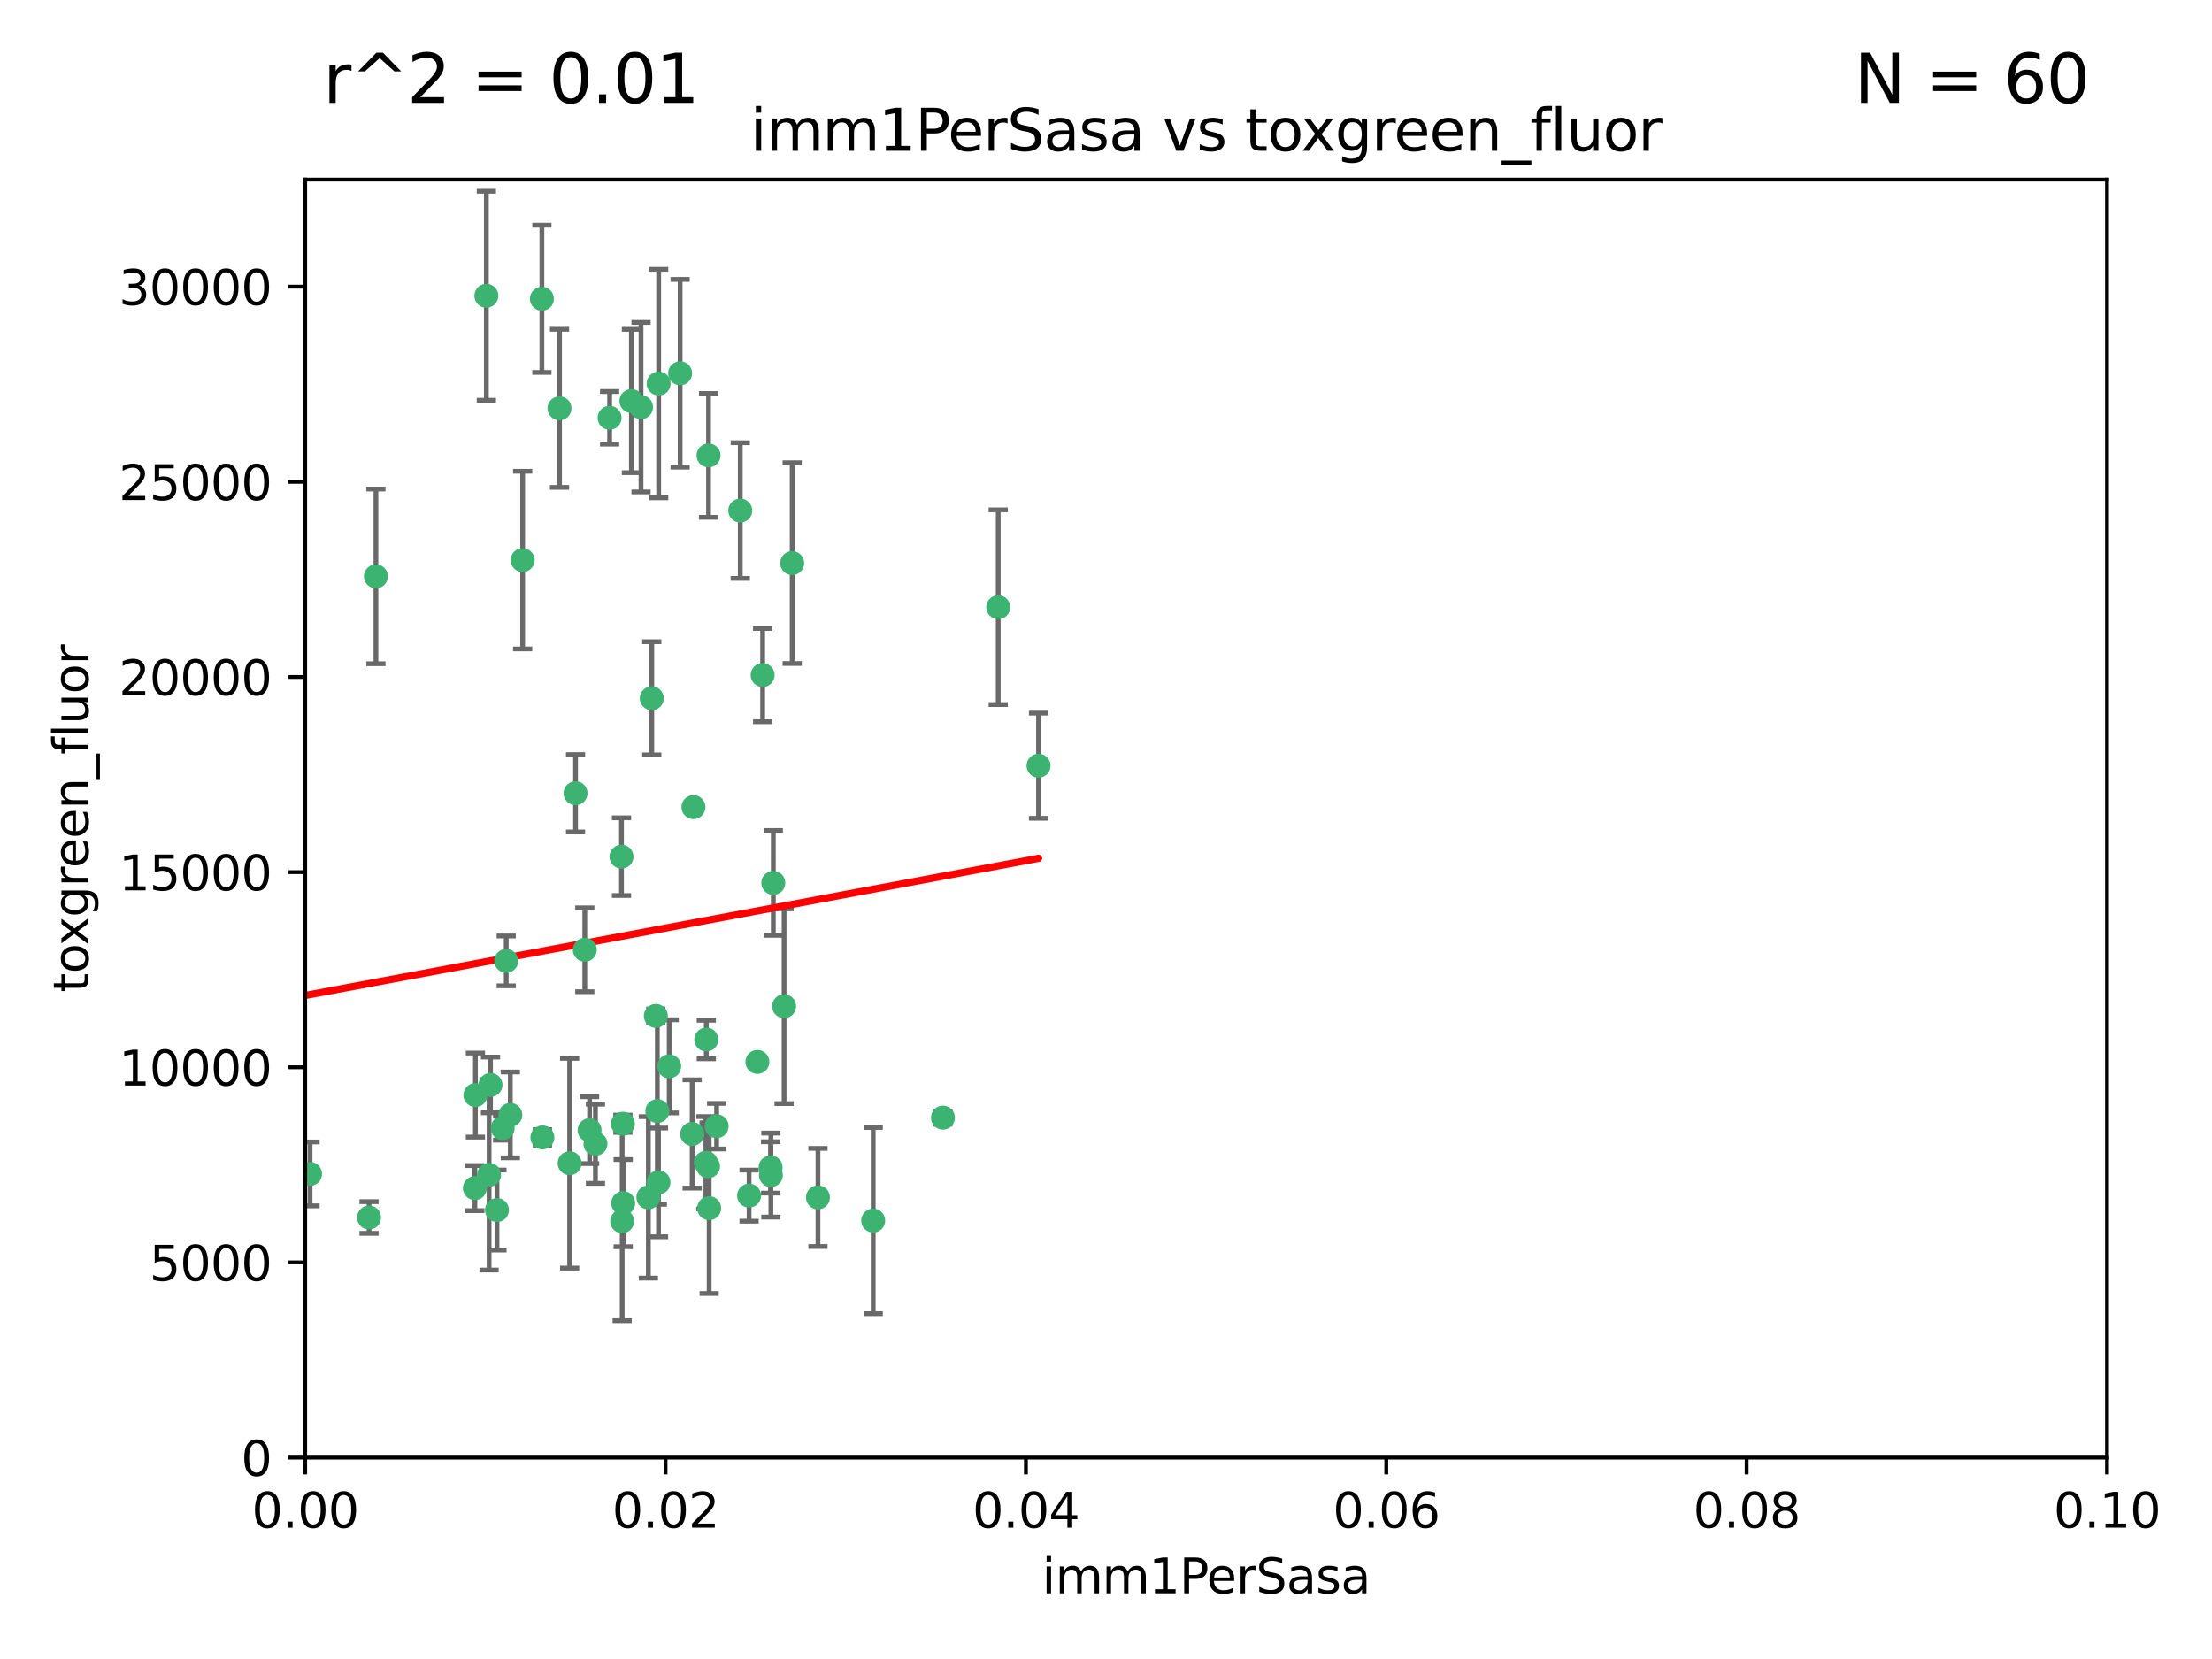 <?xml version="1.0" encoding="utf-8" standalone="no"?>
<!DOCTYPE svg PUBLIC "-//W3C//DTD SVG 1.1//EN"
  "http://www.w3.org/Graphics/SVG/1.1/DTD/svg11.dtd">
<svg xmlns:xlink="http://www.w3.org/1999/xlink" width="460.8pt" height="345.6pt" viewBox="0 0 460.8 345.6" xmlns="http://www.w3.org/2000/svg" version="1.1">
 <defs>
  <style type="text/css">*{stroke-linejoin: round; stroke-linecap: butt}</style>
 </defs>
 <g id="figure_1">
  <g id="patch_1">
   <path d="M 0 345.6 
L 460.8 345.6 
L 460.8 0 
L 0 0 
z
" style="fill: #ffffff"/>
  </g>
  <g id="axes_1">
   <g id="patch_2">
    <path d="M 63.571 303.64 
L 438.93 303.64 
L 438.93 37.411 
L 63.571 37.411 
z
" style="fill: #ffffff"/>
   </g>
   <g id="PathCollection_1">
    <defs>
     <path id="mff443e54dc" d="M 0 1.118 
C 0.297 1.118 0.581 1 0.791 0.791 
C 1 0.581 1.118 0.297 1.118 0 
C 1.118 -0.297 1 -0.581 0.791 -0.791 
C 0.581 -1 0.297 -1.118 0 -1.118 
C -0.297 -1.118 -0.581 -1 -0.791 -0.791 
C -1 -0.581 -1.118 -0.297 -1.118 0 
C -1.118 0.297 -1 0.581 -0.791 0.791 
C -0.581 1 -0.297 1.118 0 1.118 
z
" style="stroke: #3cb371"/>
    </defs>
    <g clip-path="url(#pac7b6a4720)">
     <use xlink:href="#mff443e54dc" x="101.319" y="61.614" style="fill: #3cb371; stroke: #3cb371"/>
     <use xlink:href="#mff443e54dc" x="154.209" y="106.358" style="fill: #3cb371; stroke: #3cb371"/>
     <use xlink:href="#mff443e54dc" x="116.556" y="85.062" style="fill: #3cb371; stroke: #3cb371"/>
     <use xlink:href="#mff443e54dc" x="137.211" y="79.9" style="fill: #3cb371; stroke: #3cb371"/>
     <use xlink:href="#mff443e54dc" x="126.993" y="87.031" style="fill: #3cb371; stroke: #3cb371"/>
     <use xlink:href="#mff443e54dc" x="135.776" y="145.468" style="fill: #3cb371; stroke: #3cb371"/>
     <use xlink:href="#mff443e54dc" x="108.878" y="116.682" style="fill: #3cb371; stroke: #3cb371"/>
     <use xlink:href="#mff443e54dc" x="165.022" y="117.306" style="fill: #3cb371; stroke: #3cb371"/>
     <use xlink:href="#mff443e54dc" x="112.885" y="62.244" style="fill: #3cb371; stroke: #3cb371"/>
     <use xlink:href="#mff443e54dc" x="105.456" y="200.168" style="fill: #3cb371; stroke: #3cb371"/>
     <use xlink:href="#mff443e54dc" x="147.604" y="94.872" style="fill: #3cb371; stroke: #3cb371"/>
     <use xlink:href="#mff443e54dc" x="158.869" y="140.634" style="fill: #3cb371; stroke: #3cb371"/>
     <use xlink:href="#mff443e54dc" x="78.311" y="120.071" style="fill: #3cb371; stroke: #3cb371"/>
     <use xlink:href="#mff443e54dc" x="141.682" y="77.763" style="fill: #3cb371; stroke: #3cb371"/>
     <use xlink:href="#mff443e54dc" x="119.896" y="165.251" style="fill: #3cb371; stroke: #3cb371"/>
     <use xlink:href="#mff443e54dc" x="133.537" y="84.817" style="fill: #3cb371; stroke: #3cb371"/>
     <use xlink:href="#mff443e54dc" x="131.536" y="83.54" style="fill: #3cb371; stroke: #3cb371"/>
     <use xlink:href="#mff443e54dc" x="104.711" y="235.012" style="fill: #3cb371; stroke: #3cb371"/>
     <use xlink:href="#mff443e54dc" x="118.666" y="242.324" style="fill: #3cb371; stroke: #3cb371"/>
     <use xlink:href="#mff443e54dc" x="102.182" y="226.007" style="fill: #3cb371; stroke: #3cb371"/>
     <use xlink:href="#mff443e54dc" x="121.822" y="197.854" style="fill: #3cb371; stroke: #3cb371"/>
     <use xlink:href="#mff443e54dc" x="136.62" y="211.632" style="fill: #3cb371; stroke: #3cb371"/>
     <use xlink:href="#mff443e54dc" x="129.819" y="250.635" style="fill: #3cb371; stroke: #3cb371"/>
     <use xlink:href="#mff443e54dc" x="129.466" y="178.461" style="fill: #3cb371; stroke: #3cb371"/>
     <use xlink:href="#mff443e54dc" x="139.409" y="222.137" style="fill: #3cb371; stroke: #3cb371"/>
     <use xlink:href="#mff443e54dc" x="207.949" y="126.494" style="fill: #3cb371; stroke: #3cb371"/>
     <use xlink:href="#mff443e54dc" x="137.175" y="246.318" style="fill: #3cb371; stroke: #3cb371"/>
     <use xlink:href="#mff443e54dc" x="216.348" y="159.514" style="fill: #3cb371; stroke: #3cb371"/>
     <use xlink:href="#mff443e54dc" x="124.039" y="238.271" style="fill: #3cb371; stroke: #3cb371"/>
     <use xlink:href="#mff443e54dc" x="149.287" y="234.61" style="fill: #3cb371; stroke: #3cb371"/>
     <use xlink:href="#mff443e54dc" x="76.878" y="253.631" style="fill: #3cb371; stroke: #3cb371"/>
     <use xlink:href="#mff443e54dc" x="106.309" y="232.256" style="fill: #3cb371; stroke: #3cb371"/>
     <use xlink:href="#mff443e54dc" x="160.527" y="243.195" style="fill: #3cb371; stroke: #3cb371"/>
     <use xlink:href="#mff443e54dc" x="144.459" y="168.134" style="fill: #3cb371; stroke: #3cb371"/>
     <use xlink:href="#mff443e54dc" x="157.777" y="221.217" style="fill: #3cb371; stroke: #3cb371"/>
     <use xlink:href="#mff443e54dc" x="161.093" y="183.926" style="fill: #3cb371; stroke: #3cb371"/>
     <use xlink:href="#mff443e54dc" x="51.464" y="239.862" style="fill: #3cb371; stroke: #3cb371"/>
     <use xlink:href="#mff443e54dc" x="56.296" y="248.797" style="fill: #3cb371; stroke: #3cb371"/>
     <use xlink:href="#mff443e54dc" x="147.728" y="251.686" style="fill: #3cb371; stroke: #3cb371"/>
     <use xlink:href="#mff443e54dc" x="64.585" y="244.545" style="fill: #3cb371; stroke: #3cb371"/>
     <use xlink:href="#mff443e54dc" x="98.924" y="247.505" style="fill: #3cb371; stroke: #3cb371"/>
     <use xlink:href="#mff443e54dc" x="144.189" y="236.229" style="fill: #3cb371; stroke: #3cb371"/>
     <use xlink:href="#mff443e54dc" x="112.991" y="236.943" style="fill: #3cb371; stroke: #3cb371"/>
     <use xlink:href="#mff443e54dc" x="99.038" y="228.123" style="fill: #3cb371; stroke: #3cb371"/>
     <use xlink:href="#mff443e54dc" x="101.887" y="244.739" style="fill: #3cb371; stroke: #3cb371"/>
     <use xlink:href="#mff443e54dc" x="181.901" y="254.269" style="fill: #3cb371; stroke: #3cb371"/>
     <use xlink:href="#mff443e54dc" x="147.137" y="216.55" style="fill: #3cb371; stroke: #3cb371"/>
     <use xlink:href="#mff443e54dc" x="129.761" y="234.099" style="fill: #3cb371; stroke: #3cb371"/>
     <use xlink:href="#mff443e54dc" x="103.527" y="252.073" style="fill: #3cb371; stroke: #3cb371"/>
     <use xlink:href="#mff443e54dc" x="136.932" y="231.454" style="fill: #3cb371; stroke: #3cb371"/>
     <use xlink:href="#mff443e54dc" x="122.819" y="235.431" style="fill: #3cb371; stroke: #3cb371"/>
     <use xlink:href="#mff443e54dc" x="135.063" y="249.438" style="fill: #3cb371; stroke: #3cb371"/>
     <use xlink:href="#mff443e54dc" x="156.045" y="249.072" style="fill: #3cb371; stroke: #3cb371"/>
     <use xlink:href="#mff443e54dc" x="129.61" y="254.408" style="fill: #3cb371; stroke: #3cb371"/>
     <use xlink:href="#mff443e54dc" x="147.498" y="242.954" style="fill: #3cb371; stroke: #3cb371"/>
     <use xlink:href="#mff443e54dc" x="163.341" y="209.613" style="fill: #3cb371; stroke: #3cb371"/>
     <use xlink:href="#mff443e54dc" x="160.587" y="244.789" style="fill: #3cb371; stroke: #3cb371"/>
     <use xlink:href="#mff443e54dc" x="147.046" y="242.227" style="fill: #3cb371; stroke: #3cb371"/>
     <use xlink:href="#mff443e54dc" x="196.43" y="232.825" style="fill: #3cb371; stroke: #3cb371"/>
     <use xlink:href="#mff443e54dc" x="170.395" y="249.444" style="fill: #3cb371; stroke: #3cb371"/>
    </g>
   </g>
   <g id="matplotlib.axis_1">
    <g id="xtick_1">
     <g id="line2d_1">
      <defs>
       <path id="m1b48a8ef99" d="M 0 0 
L 0 3.5 
" style="stroke: #000000; stroke-width: 0.8"/>
      </defs>
      <g>
       <use xlink:href="#m1b48a8ef99" x="63.571" y="303.64" style="stroke: #000000; stroke-width: 0.8"/>
      </g>
     </g>
     <g id="text_1">
      <!-- 0.00 -->
      <g transform="translate(52.438 318.238)scale(0.1 -0.1)">
       <defs>
        <path id="DejaVuSans-30" d="M 2034 4250 
Q 1547 4250 1301 3770 
Q 1056 3291 1056 2328 
Q 1056 1369 1301 889 
Q 1547 409 2034 409 
Q 2525 409 2770 889 
Q 3016 1369 3016 2328 
Q 3016 3291 2770 3770 
Q 2525 4250 2034 4250 
z
M 2034 4750 
Q 2819 4750 3233 4129 
Q 3647 3509 3647 2328 
Q 3647 1150 3233 529 
Q 2819 -91 2034 -91 
Q 1250 -91 836 529 
Q 422 1150 422 2328 
Q 422 3509 836 4129 
Q 1250 4750 2034 4750 
z
" transform="scale(0.016)"/>
        <path id="DejaVuSans-2e" d="M 684 794 
L 1344 794 
L 1344 0 
L 684 0 
L 684 794 
z
" transform="scale(0.016)"/>
       </defs>
       <use xlink:href="#DejaVuSans-30"/>
       <use xlink:href="#DejaVuSans-2e" x="63.623"/>
       <use xlink:href="#DejaVuSans-30" x="95.41"/>
       <use xlink:href="#DejaVuSans-30" x="159.033"/>
      </g>
     </g>
    </g>
    <g id="xtick_2">
     <g id="line2d_2">
      <g>
       <use xlink:href="#m1b48a8ef99" x="138.643" y="303.64" style="stroke: #000000; stroke-width: 0.8"/>
      </g>
     </g>
     <g id="text_2">
      <!-- 0.02 -->
      <g transform="translate(127.51 318.238)scale(0.1 -0.1)">
       <defs>
        <path id="DejaVuSans-32" d="M 1228 531 
L 3431 531 
L 3431 0 
L 469 0 
L 469 531 
Q 828 903 1448 1529 
Q 2069 2156 2228 2338 
Q 2531 2678 2651 2914 
Q 2772 3150 2772 3378 
Q 2772 3750 2511 3984 
Q 2250 4219 1831 4219 
Q 1534 4219 1204 4116 
Q 875 4013 500 3803 
L 500 4441 
Q 881 4594 1212 4672 
Q 1544 4750 1819 4750 
Q 2544 4750 2975 4387 
Q 3406 4025 3406 3419 
Q 3406 3131 3298 2873 
Q 3191 2616 2906 2266 
Q 2828 2175 2409 1742 
Q 1991 1309 1228 531 
z
" transform="scale(0.016)"/>
       </defs>
       <use xlink:href="#DejaVuSans-30"/>
       <use xlink:href="#DejaVuSans-2e" x="63.623"/>
       <use xlink:href="#DejaVuSans-30" x="95.41"/>
       <use xlink:href="#DejaVuSans-32" x="159.033"/>
      </g>
     </g>
    </g>
    <g id="xtick_3">
     <g id="line2d_3">
      <g>
       <use xlink:href="#m1b48a8ef99" x="213.715" y="303.64" style="stroke: #000000; stroke-width: 0.8"/>
      </g>
     </g>
     <g id="text_3">
      <!-- 0.04 -->
      <g transform="translate(202.582 318.238)scale(0.1 -0.1)">
       <defs>
        <path id="DejaVuSans-34" d="M 2419 4116 
L 825 1625 
L 2419 1625 
L 2419 4116 
z
M 2253 4666 
L 3047 4666 
L 3047 1625 
L 3713 1625 
L 3713 1100 
L 3047 1100 
L 3047 0 
L 2419 0 
L 2419 1100 
L 313 1100 
L 313 1709 
L 2253 4666 
z
" transform="scale(0.016)"/>
       </defs>
       <use xlink:href="#DejaVuSans-30"/>
       <use xlink:href="#DejaVuSans-2e" x="63.623"/>
       <use xlink:href="#DejaVuSans-30" x="95.41"/>
       <use xlink:href="#DejaVuSans-34" x="159.033"/>
      </g>
     </g>
    </g>
    <g id="xtick_4">
     <g id="line2d_4">
      <g>
       <use xlink:href="#m1b48a8ef99" x="288.786" y="303.64" style="stroke: #000000; stroke-width: 0.8"/>
      </g>
     </g>
     <g id="text_4">
      <!-- 0.06 -->
      <g transform="translate(277.654 318.238)scale(0.1 -0.1)">
       <defs>
        <path id="DejaVuSans-36" d="M 2113 2584 
Q 1688 2584 1439 2293 
Q 1191 2003 1191 1497 
Q 1191 994 1439 701 
Q 1688 409 2113 409 
Q 2538 409 2786 701 
Q 3034 994 3034 1497 
Q 3034 2003 2786 2293 
Q 2538 2584 2113 2584 
z
M 3366 4563 
L 3366 3988 
Q 3128 4100 2886 4159 
Q 2644 4219 2406 4219 
Q 1781 4219 1451 3797 
Q 1122 3375 1075 2522 
Q 1259 2794 1537 2939 
Q 1816 3084 2150 3084 
Q 2853 3084 3261 2657 
Q 3669 2231 3669 1497 
Q 3669 778 3244 343 
Q 2819 -91 2113 -91 
Q 1303 -91 875 529 
Q 447 1150 447 2328 
Q 447 3434 972 4092 
Q 1497 4750 2381 4750 
Q 2619 4750 2861 4703 
Q 3103 4656 3366 4563 
z
" transform="scale(0.016)"/>
       </defs>
       <use xlink:href="#DejaVuSans-30"/>
       <use xlink:href="#DejaVuSans-2e" x="63.623"/>
       <use xlink:href="#DejaVuSans-30" x="95.41"/>
       <use xlink:href="#DejaVuSans-36" x="159.033"/>
      </g>
     </g>
    </g>
    <g id="xtick_5">
     <g id="line2d_5">
      <g>
       <use xlink:href="#m1b48a8ef99" x="363.858" y="303.64" style="stroke: #000000; stroke-width: 0.8"/>
      </g>
     </g>
     <g id="text_5">
      <!-- 0.08 -->
      <g transform="translate(352.725 318.238)scale(0.1 -0.1)">
       <defs>
        <path id="DejaVuSans-38" d="M 2034 2216 
Q 1584 2216 1326 1975 
Q 1069 1734 1069 1313 
Q 1069 891 1326 650 
Q 1584 409 2034 409 
Q 2484 409 2743 651 
Q 3003 894 3003 1313 
Q 3003 1734 2745 1975 
Q 2488 2216 2034 2216 
z
M 1403 2484 
Q 997 2584 770 2862 
Q 544 3141 544 3541 
Q 544 4100 942 4425 
Q 1341 4750 2034 4750 
Q 2731 4750 3128 4425 
Q 3525 4100 3525 3541 
Q 3525 3141 3298 2862 
Q 3072 2584 2669 2484 
Q 3125 2378 3379 2068 
Q 3634 1759 3634 1313 
Q 3634 634 3220 271 
Q 2806 -91 2034 -91 
Q 1263 -91 848 271 
Q 434 634 434 1313 
Q 434 1759 690 2068 
Q 947 2378 1403 2484 
z
M 1172 3481 
Q 1172 3119 1398 2916 
Q 1625 2713 2034 2713 
Q 2441 2713 2670 2916 
Q 2900 3119 2900 3481 
Q 2900 3844 2670 4047 
Q 2441 4250 2034 4250 
Q 1625 4250 1398 4047 
Q 1172 3844 1172 3481 
z
" transform="scale(0.016)"/>
       </defs>
       <use xlink:href="#DejaVuSans-30"/>
       <use xlink:href="#DejaVuSans-2e" x="63.623"/>
       <use xlink:href="#DejaVuSans-30" x="95.41"/>
       <use xlink:href="#DejaVuSans-38" x="159.033"/>
      </g>
     </g>
    </g>
    <g id="xtick_6">
     <g id="line2d_6">
      <g>
       <use xlink:href="#m1b48a8ef99" x="438.93" y="303.64" style="stroke: #000000; stroke-width: 0.8"/>
      </g>
     </g>
     <g id="text_6">
      <!-- 0.10 -->
      <g transform="translate(427.797 318.238)scale(0.1 -0.1)">
       <defs>
        <path id="DejaVuSans-31" d="M 794 531 
L 1825 531 
L 1825 4091 
L 703 3866 
L 703 4441 
L 1819 4666 
L 2450 4666 
L 2450 531 
L 3481 531 
L 3481 0 
L 794 0 
L 794 531 
z
" transform="scale(0.016)"/>
       </defs>
       <use xlink:href="#DejaVuSans-30"/>
       <use xlink:href="#DejaVuSans-2e" x="63.623"/>
       <use xlink:href="#DejaVuSans-31" x="95.41"/>
       <use xlink:href="#DejaVuSans-30" x="159.033"/>
      </g>
     </g>
    </g>
    <g id="text_7">
     <!-- imm1PerSasa -->
     <g transform="translate(217.067 331.917)scale(0.1 -0.1)">
      <defs>
       <path id="DejaVuSans-69" d="M 603 3500 
L 1178 3500 
L 1178 0 
L 603 0 
L 603 3500 
z
M 603 4863 
L 1178 4863 
L 1178 4134 
L 603 4134 
L 603 4863 
z
" transform="scale(0.016)"/>
       <path id="DejaVuSans-6d" d="M 3328 2828 
Q 3544 3216 3844 3400 
Q 4144 3584 4550 3584 
Q 5097 3584 5394 3201 
Q 5691 2819 5691 2113 
L 5691 0 
L 5113 0 
L 5113 2094 
Q 5113 2597 4934 2840 
Q 4756 3084 4391 3084 
Q 3944 3084 3684 2787 
Q 3425 2491 3425 1978 
L 3425 0 
L 2847 0 
L 2847 2094 
Q 2847 2600 2669 2842 
Q 2491 3084 2119 3084 
Q 1678 3084 1418 2786 
Q 1159 2488 1159 1978 
L 1159 0 
L 581 0 
L 581 3500 
L 1159 3500 
L 1159 2956 
Q 1356 3278 1631 3431 
Q 1906 3584 2284 3584 
Q 2666 3584 2933 3390 
Q 3200 3197 3328 2828 
z
" transform="scale(0.016)"/>
       <path id="DejaVuSans-50" d="M 1259 4147 
L 1259 2394 
L 2053 2394 
Q 2494 2394 2734 2622 
Q 2975 2850 2975 3272 
Q 2975 3691 2734 3919 
Q 2494 4147 2053 4147 
L 1259 4147 
z
M 628 4666 
L 2053 4666 
Q 2838 4666 3239 4311 
Q 3641 3956 3641 3272 
Q 3641 2581 3239 2228 
Q 2838 1875 2053 1875 
L 1259 1875 
L 1259 0 
L 628 0 
L 628 4666 
z
" transform="scale(0.016)"/>
       <path id="DejaVuSans-65" d="M 3597 1894 
L 3597 1613 
L 953 1613 
Q 991 1019 1311 708 
Q 1631 397 2203 397 
Q 2534 397 2845 478 
Q 3156 559 3463 722 
L 3463 178 
Q 3153 47 2828 -22 
Q 2503 -91 2169 -91 
Q 1331 -91 842 396 
Q 353 884 353 1716 
Q 353 2575 817 3079 
Q 1281 3584 2069 3584 
Q 2775 3584 3186 3129 
Q 3597 2675 3597 1894 
z
M 3022 2063 
Q 3016 2534 2758 2815 
Q 2500 3097 2075 3097 
Q 1594 3097 1305 2825 
Q 1016 2553 972 2059 
L 3022 2063 
z
" transform="scale(0.016)"/>
       <path id="DejaVuSans-72" d="M 2631 2963 
Q 2534 3019 2420 3045 
Q 2306 3072 2169 3072 
Q 1681 3072 1420 2755 
Q 1159 2438 1159 1844 
L 1159 0 
L 581 0 
L 581 3500 
L 1159 3500 
L 1159 2956 
Q 1341 3275 1631 3429 
Q 1922 3584 2338 3584 
Q 2397 3584 2469 3576 
Q 2541 3569 2628 3553 
L 2631 2963 
z
" transform="scale(0.016)"/>
       <path id="DejaVuSans-53" d="M 3425 4513 
L 3425 3897 
Q 3066 4069 2747 4153 
Q 2428 4238 2131 4238 
Q 1616 4238 1336 4038 
Q 1056 3838 1056 3469 
Q 1056 3159 1242 3001 
Q 1428 2844 1947 2747 
L 2328 2669 
Q 3034 2534 3370 2195 
Q 3706 1856 3706 1288 
Q 3706 609 3251 259 
Q 2797 -91 1919 -91 
Q 1588 -91 1214 -16 
Q 841 59 441 206 
L 441 856 
Q 825 641 1194 531 
Q 1563 422 1919 422 
Q 2459 422 2753 634 
Q 3047 847 3047 1241 
Q 3047 1584 2836 1778 
Q 2625 1972 2144 2069 
L 1759 2144 
Q 1053 2284 737 2584 
Q 422 2884 422 3419 
Q 422 4038 858 4394 
Q 1294 4750 2059 4750 
Q 2388 4750 2728 4690 
Q 3069 4631 3425 4513 
z
" transform="scale(0.016)"/>
       <path id="DejaVuSans-61" d="M 2194 1759 
Q 1497 1759 1228 1600 
Q 959 1441 959 1056 
Q 959 750 1161 570 
Q 1363 391 1709 391 
Q 2188 391 2477 730 
Q 2766 1069 2766 1631 
L 2766 1759 
L 2194 1759 
z
M 3341 1997 
L 3341 0 
L 2766 0 
L 2766 531 
Q 2569 213 2275 61 
Q 1981 -91 1556 -91 
Q 1019 -91 701 211 
Q 384 513 384 1019 
Q 384 1609 779 1909 
Q 1175 2209 1959 2209 
L 2766 2209 
L 2766 2266 
Q 2766 2663 2505 2880 
Q 2244 3097 1772 3097 
Q 1472 3097 1187 3025 
Q 903 2953 641 2809 
L 641 3341 
Q 956 3463 1253 3523 
Q 1550 3584 1831 3584 
Q 2591 3584 2966 3190 
Q 3341 2797 3341 1997 
z
" transform="scale(0.016)"/>
       <path id="DejaVuSans-73" d="M 2834 3397 
L 2834 2853 
Q 2591 2978 2328 3040 
Q 2066 3103 1784 3103 
Q 1356 3103 1142 2972 
Q 928 2841 928 2578 
Q 928 2378 1081 2264 
Q 1234 2150 1697 2047 
L 1894 2003 
Q 2506 1872 2764 1633 
Q 3022 1394 3022 966 
Q 3022 478 2636 193 
Q 2250 -91 1575 -91 
Q 1294 -91 989 -36 
Q 684 19 347 128 
L 347 722 
Q 666 556 975 473 
Q 1284 391 1588 391 
Q 1994 391 2212 530 
Q 2431 669 2431 922 
Q 2431 1156 2273 1281 
Q 2116 1406 1581 1522 
L 1381 1569 
Q 847 1681 609 1914 
Q 372 2147 372 2553 
Q 372 3047 722 3315 
Q 1072 3584 1716 3584 
Q 2034 3584 2315 3537 
Q 2597 3491 2834 3397 
z
" transform="scale(0.016)"/>
      </defs>
      <use xlink:href="#DejaVuSans-69"/>
      <use xlink:href="#DejaVuSans-6d" x="27.783"/>
      <use xlink:href="#DejaVuSans-6d" x="125.195"/>
      <use xlink:href="#DejaVuSans-31" x="222.607"/>
      <use xlink:href="#DejaVuSans-50" x="286.23"/>
      <use xlink:href="#DejaVuSans-65" x="342.908"/>
      <use xlink:href="#DejaVuSans-72" x="404.432"/>
      <use xlink:href="#DejaVuSans-53" x="445.545"/>
      <use xlink:href="#DejaVuSans-61" x="509.021"/>
      <use xlink:href="#DejaVuSans-73" x="570.301"/>
      <use xlink:href="#DejaVuSans-61" x="622.4"/>
     </g>
    </g>
   </g>
   <g id="matplotlib.axis_2">
    <g id="ytick_1">
     <g id="line2d_7">
      <defs>
       <path id="m90e75c39c3" d="M 0 0 
L -3.5 0 
" style="stroke: #000000; stroke-width: 0.8"/>
      </defs>
      <g>
       <use xlink:href="#m90e75c39c3" x="63.571" y="303.64" style="stroke: #000000; stroke-width: 0.8"/>
      </g>
     </g>
     <g id="text_8">
      <!-- 0 -->
      <g transform="translate(50.209 307.439)scale(0.1 -0.1)">
       <use xlink:href="#DejaVuSans-30"/>
      </g>
     </g>
    </g>
    <g id="ytick_2">
     <g id="line2d_8">
      <g>
       <use xlink:href="#m90e75c39c3" x="63.571" y="262.986" style="stroke: #000000; stroke-width: 0.8"/>
      </g>
     </g>
     <g id="text_9">
      <!-- 5000 -->
      <g transform="translate(31.121 266.786)scale(0.1 -0.1)">
       <defs>
        <path id="DejaVuSans-35" d="M 691 4666 
L 3169 4666 
L 3169 4134 
L 1269 4134 
L 1269 2991 
Q 1406 3038 1543 3061 
Q 1681 3084 1819 3084 
Q 2600 3084 3056 2656 
Q 3513 2228 3513 1497 
Q 3513 744 3044 326 
Q 2575 -91 1722 -91 
Q 1428 -91 1123 -41 
Q 819 9 494 109 
L 494 744 
Q 775 591 1075 516 
Q 1375 441 1709 441 
Q 2250 441 2565 725 
Q 2881 1009 2881 1497 
Q 2881 1984 2565 2268 
Q 2250 2553 1709 2553 
Q 1456 2553 1204 2497 
Q 953 2441 691 2322 
L 691 4666 
z
" transform="scale(0.016)"/>
       </defs>
       <use xlink:href="#DejaVuSans-35"/>
       <use xlink:href="#DejaVuSans-30" x="63.623"/>
       <use xlink:href="#DejaVuSans-30" x="127.246"/>
       <use xlink:href="#DejaVuSans-30" x="190.869"/>
      </g>
     </g>
    </g>
    <g id="ytick_3">
     <g id="line2d_9">
      <g>
       <use xlink:href="#m90e75c39c3" x="63.571" y="222.333" style="stroke: #000000; stroke-width: 0.8"/>
      </g>
     </g>
     <g id="text_10">
      <!-- 10000 -->
      <g transform="translate(24.759 226.132)scale(0.1 -0.1)">
       <use xlink:href="#DejaVuSans-31"/>
       <use xlink:href="#DejaVuSans-30" x="63.623"/>
       <use xlink:href="#DejaVuSans-30" x="127.246"/>
       <use xlink:href="#DejaVuSans-30" x="190.869"/>
       <use xlink:href="#DejaVuSans-30" x="254.492"/>
      </g>
     </g>
    </g>
    <g id="ytick_4">
     <g id="line2d_10">
      <g>
       <use xlink:href="#m90e75c39c3" x="63.571" y="181.679" style="stroke: #000000; stroke-width: 0.8"/>
      </g>
     </g>
     <g id="text_11">
      <!-- 15000 -->
      <g transform="translate(24.759 185.478)scale(0.1 -0.1)">
       <use xlink:href="#DejaVuSans-31"/>
       <use xlink:href="#DejaVuSans-35" x="63.623"/>
       <use xlink:href="#DejaVuSans-30" x="127.246"/>
       <use xlink:href="#DejaVuSans-30" x="190.869"/>
       <use xlink:href="#DejaVuSans-30" x="254.492"/>
      </g>
     </g>
    </g>
    <g id="ytick_5">
     <g id="line2d_11">
      <g>
       <use xlink:href="#m90e75c39c3" x="63.571" y="141.026" style="stroke: #000000; stroke-width: 0.8"/>
      </g>
     </g>
     <g id="text_12">
      <!-- 20000 -->
      <g transform="translate(24.759 144.825)scale(0.1 -0.1)">
       <use xlink:href="#DejaVuSans-32"/>
       <use xlink:href="#DejaVuSans-30" x="63.623"/>
       <use xlink:href="#DejaVuSans-30" x="127.246"/>
       <use xlink:href="#DejaVuSans-30" x="190.869"/>
       <use xlink:href="#DejaVuSans-30" x="254.492"/>
      </g>
     </g>
    </g>
    <g id="ytick_6">
     <g id="line2d_12">
      <g>
       <use xlink:href="#m90e75c39c3" x="63.571" y="100.372" style="stroke: #000000; stroke-width: 0.8"/>
      </g>
     </g>
     <g id="text_13">
      <!-- 25000 -->
      <g transform="translate(24.759 104.171)scale(0.1 -0.1)">
       <use xlink:href="#DejaVuSans-32"/>
       <use xlink:href="#DejaVuSans-35" x="63.623"/>
       <use xlink:href="#DejaVuSans-30" x="127.246"/>
       <use xlink:href="#DejaVuSans-30" x="190.869"/>
       <use xlink:href="#DejaVuSans-30" x="254.492"/>
      </g>
     </g>
    </g>
    <g id="ytick_7">
     <g id="line2d_13">
      <g>
       <use xlink:href="#m90e75c39c3" x="63.571" y="59.718" style="stroke: #000000; stroke-width: 0.8"/>
      </g>
     </g>
     <g id="text_14">
      <!-- 30000 -->
      <g transform="translate(24.759 63.518)scale(0.1 -0.1)">
       <defs>
        <path id="DejaVuSans-33" d="M 2597 2516 
Q 3050 2419 3304 2112 
Q 3559 1806 3559 1356 
Q 3559 666 3084 287 
Q 2609 -91 1734 -91 
Q 1441 -91 1130 -33 
Q 819 25 488 141 
L 488 750 
Q 750 597 1062 519 
Q 1375 441 1716 441 
Q 2309 441 2620 675 
Q 2931 909 2931 1356 
Q 2931 1769 2642 2001 
Q 2353 2234 1838 2234 
L 1294 2234 
L 1294 2753 
L 1863 2753 
Q 2328 2753 2575 2939 
Q 2822 3125 2822 3475 
Q 2822 3834 2567 4026 
Q 2313 4219 1838 4219 
Q 1578 4219 1281 4162 
Q 984 4106 628 3988 
L 628 4550 
Q 988 4650 1302 4700 
Q 1616 4750 1894 4750 
Q 2613 4750 3031 4423 
Q 3450 4097 3450 3541 
Q 3450 3153 3228 2886 
Q 3006 2619 2597 2516 
z
" transform="scale(0.016)"/>
       </defs>
       <use xlink:href="#DejaVuSans-33"/>
       <use xlink:href="#DejaVuSans-30" x="63.623"/>
       <use xlink:href="#DejaVuSans-30" x="127.246"/>
       <use xlink:href="#DejaVuSans-30" x="190.869"/>
       <use xlink:href="#DejaVuSans-30" x="254.492"/>
      </g>
     </g>
    </g>
    <g id="text_15">
     <!-- toxgreen_fluor -->
     <g transform="translate(18.401 206.72)rotate(-90)scale(0.1 -0.1)">
      <defs>
       <path id="DejaVuSans-74" d="M 1172 4494 
L 1172 3500 
L 2356 3500 
L 2356 3053 
L 1172 3053 
L 1172 1153 
Q 1172 725 1289 603 
Q 1406 481 1766 481 
L 2356 481 
L 2356 0 
L 1766 0 
Q 1100 0 847 248 
Q 594 497 594 1153 
L 594 3053 
L 172 3053 
L 172 3500 
L 594 3500 
L 594 4494 
L 1172 4494 
z
" transform="scale(0.016)"/>
       <path id="DejaVuSans-6f" d="M 1959 3097 
Q 1497 3097 1228 2736 
Q 959 2375 959 1747 
Q 959 1119 1226 758 
Q 1494 397 1959 397 
Q 2419 397 2687 759 
Q 2956 1122 2956 1747 
Q 2956 2369 2687 2733 
Q 2419 3097 1959 3097 
z
M 1959 3584 
Q 2709 3584 3137 3096 
Q 3566 2609 3566 1747 
Q 3566 888 3137 398 
Q 2709 -91 1959 -91 
Q 1206 -91 779 398 
Q 353 888 353 1747 
Q 353 2609 779 3096 
Q 1206 3584 1959 3584 
z
" transform="scale(0.016)"/>
       <path id="DejaVuSans-78" d="M 3513 3500 
L 2247 1797 
L 3578 0 
L 2900 0 
L 1881 1375 
L 863 0 
L 184 0 
L 1544 1831 
L 300 3500 
L 978 3500 
L 1906 2253 
L 2834 3500 
L 3513 3500 
z
" transform="scale(0.016)"/>
       <path id="DejaVuSans-67" d="M 2906 1791 
Q 2906 2416 2648 2759 
Q 2391 3103 1925 3103 
Q 1463 3103 1205 2759 
Q 947 2416 947 1791 
Q 947 1169 1205 825 
Q 1463 481 1925 481 
Q 2391 481 2648 825 
Q 2906 1169 2906 1791 
z
M 3481 434 
Q 3481 -459 3084 -895 
Q 2688 -1331 1869 -1331 
Q 1566 -1331 1297 -1286 
Q 1028 -1241 775 -1147 
L 775 -588 
Q 1028 -725 1275 -790 
Q 1522 -856 1778 -856 
Q 2344 -856 2625 -561 
Q 2906 -266 2906 331 
L 2906 616 
Q 2728 306 2450 153 
Q 2172 0 1784 0 
Q 1141 0 747 490 
Q 353 981 353 1791 
Q 353 2603 747 3093 
Q 1141 3584 1784 3584 
Q 2172 3584 2450 3431 
Q 2728 3278 2906 2969 
L 2906 3500 
L 3481 3500 
L 3481 434 
z
" transform="scale(0.016)"/>
       <path id="DejaVuSans-6e" d="M 3513 2113 
L 3513 0 
L 2938 0 
L 2938 2094 
Q 2938 2591 2744 2837 
Q 2550 3084 2163 3084 
Q 1697 3084 1428 2787 
Q 1159 2491 1159 1978 
L 1159 0 
L 581 0 
L 581 3500 
L 1159 3500 
L 1159 2956 
Q 1366 3272 1645 3428 
Q 1925 3584 2291 3584 
Q 2894 3584 3203 3211 
Q 3513 2838 3513 2113 
z
" transform="scale(0.016)"/>
       <path id="DejaVuSans-5f" d="M 3263 -1063 
L 3263 -1509 
L -63 -1509 
L -63 -1063 
L 3263 -1063 
z
" transform="scale(0.016)"/>
       <path id="DejaVuSans-66" d="M 2375 4863 
L 2375 4384 
L 1825 4384 
Q 1516 4384 1395 4259 
Q 1275 4134 1275 3809 
L 1275 3500 
L 2222 3500 
L 2222 3053 
L 1275 3053 
L 1275 0 
L 697 0 
L 697 3053 
L 147 3053 
L 147 3500 
L 697 3500 
L 697 3744 
Q 697 4328 969 4595 
Q 1241 4863 1831 4863 
L 2375 4863 
z
" transform="scale(0.016)"/>
       <path id="DejaVuSans-6c" d="M 603 4863 
L 1178 4863 
L 1178 0 
L 603 0 
L 603 4863 
z
" transform="scale(0.016)"/>
       <path id="DejaVuSans-75" d="M 544 1381 
L 544 3500 
L 1119 3500 
L 1119 1403 
Q 1119 906 1312 657 
Q 1506 409 1894 409 
Q 2359 409 2629 706 
Q 2900 1003 2900 1516 
L 2900 3500 
L 3475 3500 
L 3475 0 
L 2900 0 
L 2900 538 
Q 2691 219 2414 64 
Q 2138 -91 1772 -91 
Q 1169 -91 856 284 
Q 544 659 544 1381 
z
M 1991 3584 
L 1991 3584 
z
" transform="scale(0.016)"/>
      </defs>
      <use xlink:href="#DejaVuSans-74"/>
      <use xlink:href="#DejaVuSans-6f" x="39.209"/>
      <use xlink:href="#DejaVuSans-78" x="97.266"/>
      <use xlink:href="#DejaVuSans-67" x="156.445"/>
      <use xlink:href="#DejaVuSans-72" x="219.922"/>
      <use xlink:href="#DejaVuSans-65" x="258.785"/>
      <use xlink:href="#DejaVuSans-65" x="320.309"/>
      <use xlink:href="#DejaVuSans-6e" x="381.832"/>
      <use xlink:href="#DejaVuSans-5f" x="445.211"/>
      <use xlink:href="#DejaVuSans-66" x="495.211"/>
      <use xlink:href="#DejaVuSans-6c" x="530.416"/>
      <use xlink:href="#DejaVuSans-75" x="558.199"/>
      <use xlink:href="#DejaVuSans-6f" x="621.578"/>
      <use xlink:href="#DejaVuSans-72" x="682.76"/>
     </g>
    </g>
   </g>
   <g id="LineCollection_1">
    <path d="M 101.319 83.38 
L 101.319 39.848 
" clip-path="url(#pac7b6a4720)" style="fill: none; stroke: #696969"/>
    <path d="M 154.209 120.489 
L 154.209 92.227 
" clip-path="url(#pac7b6a4720)" style="fill: none; stroke: #696969"/>
    <path d="M 116.556 101.528 
L 116.556 68.595 
" clip-path="url(#pac7b6a4720)" style="fill: none; stroke: #696969"/>
    <path d="M 137.211 103.698 
L 137.211 56.102 
" clip-path="url(#pac7b6a4720)" style="fill: none; stroke: #696969"/>
    <path d="M 126.993 92.506 
L 126.993 81.557 
" clip-path="url(#pac7b6a4720)" style="fill: none; stroke: #696969"/>
    <path d="M 135.776 157.254 
L 135.776 133.683 
" clip-path="url(#pac7b6a4720)" style="fill: none; stroke: #696969"/>
    <path d="M 108.878 135.19 
L 108.878 98.175 
" clip-path="url(#pac7b6a4720)" style="fill: none; stroke: #696969"/>
    <path d="M 165.022 138.218 
L 165.022 96.393 
" clip-path="url(#pac7b6a4720)" style="fill: none; stroke: #696969"/>
    <path d="M 112.885 77.579 
L 112.885 46.91 
" clip-path="url(#pac7b6a4720)" style="fill: none; stroke: #696969"/>
    <path d="M 105.456 205.359 
L 105.456 194.977 
" clip-path="url(#pac7b6a4720)" style="fill: none; stroke: #696969"/>
    <path d="M 147.604 107.775 
L 147.604 81.969 
" clip-path="url(#pac7b6a4720)" style="fill: none; stroke: #696969"/>
    <path d="M 158.869 150.349 
L 158.869 130.92 
" clip-path="url(#pac7b6a4720)" style="fill: none; stroke: #696969"/>
    <path d="M 78.311 138.271 
L 78.311 101.87 
" clip-path="url(#pac7b6a4720)" style="fill: none; stroke: #696969"/>
    <path d="M 141.682 97.317 
L 141.682 58.209 
" clip-path="url(#pac7b6a4720)" style="fill: none; stroke: #696969"/>
    <path d="M 119.896 173.31 
L 119.896 157.193 
" clip-path="url(#pac7b6a4720)" style="fill: none; stroke: #696969"/>
    <path d="M 133.537 102.476 
L 133.537 67.157 
" clip-path="url(#pac7b6a4720)" style="fill: none; stroke: #696969"/>
    <path d="M 131.536 98.468 
L 131.536 68.613 
" clip-path="url(#pac7b6a4720)" style="fill: none; stroke: #696969"/>
    <path d="M 104.711 237.516 
L 104.711 232.507 
" clip-path="url(#pac7b6a4720)" style="fill: none; stroke: #696969"/>
    <path d="M 118.666 264.166 
L 118.666 220.481 
" clip-path="url(#pac7b6a4720)" style="fill: none; stroke: #696969"/>
    <path d="M 102.182 231.811 
L 102.182 220.203 
" clip-path="url(#pac7b6a4720)" style="fill: none; stroke: #696969"/>
    <path d="M 121.822 206.59 
L 121.822 189.118 
" clip-path="url(#pac7b6a4720)" style="fill: none; stroke: #696969"/>
    <path d="M 136.62 213.084 
L 136.62 210.18 
" clip-path="url(#pac7b6a4720)" style="fill: none; stroke: #696969"/>
    <path d="M 129.819 259.717 
L 129.819 241.553 
" clip-path="url(#pac7b6a4720)" style="fill: none; stroke: #696969"/>
    <path d="M 129.466 186.549 
L 129.466 170.372 
" clip-path="url(#pac7b6a4720)" style="fill: none; stroke: #696969"/>
    <path d="M 139.409 231.84 
L 139.409 212.434 
" clip-path="url(#pac7b6a4720)" style="fill: none; stroke: #696969"/>
    <path d="M 207.949 146.774 
L 207.949 106.214 
" clip-path="url(#pac7b6a4720)" style="fill: none; stroke: #696969"/>
    <path d="M 137.175 257.644 
L 137.175 234.991 
" clip-path="url(#pac7b6a4720)" style="fill: none; stroke: #696969"/>
    <path d="M 216.348 170.467 
L 216.348 148.56 
" clip-path="url(#pac7b6a4720)" style="fill: none; stroke: #696969"/>
    <path d="M 124.039 246.513 
L 124.039 230.028 
" clip-path="url(#pac7b6a4720)" style="fill: none; stroke: #696969"/>
    <path d="M 149.287 239.354 
L 149.287 229.865 
" clip-path="url(#pac7b6a4720)" style="fill: none; stroke: #696969"/>
    <path d="M 76.878 256.93 
L 76.878 250.331 
" clip-path="url(#pac7b6a4720)" style="fill: none; stroke: #696969"/>
    <path d="M 106.309 241.194 
L 106.309 223.317 
" clip-path="url(#pac7b6a4720)" style="fill: none; stroke: #696969"/>
    <path d="M 160.527 248.545 
L 160.527 237.845 
" clip-path="url(#pac7b6a4720)" style="fill: none; stroke: #696969"/>
    <path d="M 144.459 168.892 
L 144.459 167.376 
" clip-path="url(#pac7b6a4720)" style="fill: none; stroke: #696969"/>
    <path d="M 157.777 222.051 
L 157.777 220.383 
" clip-path="url(#pac7b6a4720)" style="fill: none; stroke: #696969"/>
    <path d="M 161.093 194.845 
L 161.093 173.007 
" clip-path="url(#pac7b6a4720)" style="fill: none; stroke: #696969"/>
    <path d="M 51.464 259.624 
L 51.464 220.1 
" clip-path="url(#pac7b6a4720)" style="fill: none; stroke: #696969"/>
    <path d="M 56.296 268.328 
L 56.296 229.266 
" clip-path="url(#pac7b6a4720)" style="fill: none; stroke: #696969"/>
    <path d="M 147.728 269.46 
L 147.728 233.912 
" clip-path="url(#pac7b6a4720)" style="fill: none; stroke: #696969"/>
    <path d="M 64.585 251.202 
L 64.585 237.887 
" clip-path="url(#pac7b6a4720)" style="fill: none; stroke: #696969"/>
    <path d="M 98.924 252.2 
L 98.924 242.809 
" clip-path="url(#pac7b6a4720)" style="fill: none; stroke: #696969"/>
    <path d="M 144.189 247.506 
L 144.189 224.952 
" clip-path="url(#pac7b6a4720)" style="fill: none; stroke: #696969"/>
    <path d="M 112.991 238.573 
L 112.991 235.313 
" clip-path="url(#pac7b6a4720)" style="fill: none; stroke: #696969"/>
    <path d="M 99.038 236.876 
L 99.038 219.369 
" clip-path="url(#pac7b6a4720)" style="fill: none; stroke: #696969"/>
    <path d="M 101.887 264.575 
L 101.887 224.902 
" clip-path="url(#pac7b6a4720)" style="fill: none; stroke: #696969"/>
    <path d="M 181.901 273.656 
L 181.901 234.881 
" clip-path="url(#pac7b6a4720)" style="fill: none; stroke: #696969"/>
    <path d="M 147.137 220.567 
L 147.137 212.534 
" clip-path="url(#pac7b6a4720)" style="fill: none; stroke: #696969"/>
    <path d="M 129.761 235.898 
L 129.761 232.3 
" clip-path="url(#pac7b6a4720)" style="fill: none; stroke: #696969"/>
    <path d="M 103.527 260.406 
L 103.527 243.74 
" clip-path="url(#pac7b6a4720)" style="fill: none; stroke: #696969"/>
    <path d="M 136.932 250.871 
L 136.932 212.037 
" clip-path="url(#pac7b6a4720)" style="fill: none; stroke: #696969"/>
    <path d="M 122.819 242.403 
L 122.819 228.458 
" clip-path="url(#pac7b6a4720)" style="fill: none; stroke: #696969"/>
    <path d="M 135.063 266.257 
L 135.063 232.619 
" clip-path="url(#pac7b6a4720)" style="fill: none; stroke: #696969"/>
    <path d="M 156.045 254.396 
L 156.045 243.748 
" clip-path="url(#pac7b6a4720)" style="fill: none; stroke: #696969"/>
    <path d="M 129.61 275.128 
L 129.61 233.688 
" clip-path="url(#pac7b6a4720)" style="fill: none; stroke: #696969"/>
    <path d="M 147.498 251.109 
L 147.498 234.798 
" clip-path="url(#pac7b6a4720)" style="fill: none; stroke: #696969"/>
    <path d="M 163.341 229.904 
L 163.341 189.322 
" clip-path="url(#pac7b6a4720)" style="fill: none; stroke: #696969"/>
    <path d="M 160.587 253.537 
L 160.587 236.041 
" clip-path="url(#pac7b6a4720)" style="fill: none; stroke: #696969"/>
    <path d="M 147.046 251.85 
L 147.046 232.604 
" clip-path="url(#pac7b6a4720)" style="fill: none; stroke: #696969"/>
    <path d="M 196.43 234.174 
L 196.43 231.476 
" clip-path="url(#pac7b6a4720)" style="fill: none; stroke: #696969"/>
    <path d="M 170.395 259.662 
L 170.395 239.226 
" clip-path="url(#pac7b6a4720)" style="fill: none; stroke: #696969"/>
   </g>
   <g id="line2d_14">
    <defs>
     <path id="m064a7cc89b" d="M 2 0 
L -2 -0 
" style="stroke: #696969"/>
    </defs>
    <g clip-path="url(#pac7b6a4720)">
     <use xlink:href="#m064a7cc89b" x="101.319" y="83.38" style="fill: #696969; stroke: #696969"/>
     <use xlink:href="#m064a7cc89b" x="154.209" y="120.489" style="fill: #696969; stroke: #696969"/>
     <use xlink:href="#m064a7cc89b" x="116.556" y="101.528" style="fill: #696969; stroke: #696969"/>
     <use xlink:href="#m064a7cc89b" x="137.211" y="103.698" style="fill: #696969; stroke: #696969"/>
     <use xlink:href="#m064a7cc89b" x="126.993" y="92.506" style="fill: #696969; stroke: #696969"/>
     <use xlink:href="#m064a7cc89b" x="135.776" y="157.254" style="fill: #696969; stroke: #696969"/>
     <use xlink:href="#m064a7cc89b" x="108.878" y="135.19" style="fill: #696969; stroke: #696969"/>
     <use xlink:href="#m064a7cc89b" x="165.022" y="138.218" style="fill: #696969; stroke: #696969"/>
     <use xlink:href="#m064a7cc89b" x="112.885" y="77.579" style="fill: #696969; stroke: #696969"/>
     <use xlink:href="#m064a7cc89b" x="105.456" y="205.359" style="fill: #696969; stroke: #696969"/>
     <use xlink:href="#m064a7cc89b" x="147.604" y="107.775" style="fill: #696969; stroke: #696969"/>
     <use xlink:href="#m064a7cc89b" x="158.869" y="150.349" style="fill: #696969; stroke: #696969"/>
     <use xlink:href="#m064a7cc89b" x="78.311" y="138.271" style="fill: #696969; stroke: #696969"/>
     <use xlink:href="#m064a7cc89b" x="141.682" y="97.317" style="fill: #696969; stroke: #696969"/>
     <use xlink:href="#m064a7cc89b" x="119.896" y="173.31" style="fill: #696969; stroke: #696969"/>
     <use xlink:href="#m064a7cc89b" x="133.537" y="102.476" style="fill: #696969; stroke: #696969"/>
     <use xlink:href="#m064a7cc89b" x="131.536" y="98.468" style="fill: #696969; stroke: #696969"/>
     <use xlink:href="#m064a7cc89b" x="104.711" y="237.516" style="fill: #696969; stroke: #696969"/>
     <use xlink:href="#m064a7cc89b" x="118.666" y="264.166" style="fill: #696969; stroke: #696969"/>
     <use xlink:href="#m064a7cc89b" x="102.182" y="231.811" style="fill: #696969; stroke: #696969"/>
     <use xlink:href="#m064a7cc89b" x="121.822" y="206.59" style="fill: #696969; stroke: #696969"/>
     <use xlink:href="#m064a7cc89b" x="136.62" y="213.084" style="fill: #696969; stroke: #696969"/>
     <use xlink:href="#m064a7cc89b" x="129.819" y="259.717" style="fill: #696969; stroke: #696969"/>
     <use xlink:href="#m064a7cc89b" x="129.466" y="186.549" style="fill: #696969; stroke: #696969"/>
     <use xlink:href="#m064a7cc89b" x="139.409" y="231.84" style="fill: #696969; stroke: #696969"/>
     <use xlink:href="#m064a7cc89b" x="207.949" y="146.774" style="fill: #696969; stroke: #696969"/>
     <use xlink:href="#m064a7cc89b" x="137.175" y="257.644" style="fill: #696969; stroke: #696969"/>
     <use xlink:href="#m064a7cc89b" x="216.348" y="170.467" style="fill: #696969; stroke: #696969"/>
     <use xlink:href="#m064a7cc89b" x="124.039" y="246.513" style="fill: #696969; stroke: #696969"/>
     <use xlink:href="#m064a7cc89b" x="149.287" y="239.354" style="fill: #696969; stroke: #696969"/>
     <use xlink:href="#m064a7cc89b" x="76.878" y="256.93" style="fill: #696969; stroke: #696969"/>
     <use xlink:href="#m064a7cc89b" x="106.309" y="241.194" style="fill: #696969; stroke: #696969"/>
     <use xlink:href="#m064a7cc89b" x="160.527" y="248.545" style="fill: #696969; stroke: #696969"/>
     <use xlink:href="#m064a7cc89b" x="144.459" y="168.892" style="fill: #696969; stroke: #696969"/>
     <use xlink:href="#m064a7cc89b" x="157.777" y="222.051" style="fill: #696969; stroke: #696969"/>
     <use xlink:href="#m064a7cc89b" x="161.093" y="194.845" style="fill: #696969; stroke: #696969"/>
     <use xlink:href="#m064a7cc89b" x="51.464" y="259.624" style="fill: #696969; stroke: #696969"/>
     <use xlink:href="#m064a7cc89b" x="56.296" y="268.328" style="fill: #696969; stroke: #696969"/>
     <use xlink:href="#m064a7cc89b" x="147.728" y="269.46" style="fill: #696969; stroke: #696969"/>
     <use xlink:href="#m064a7cc89b" x="64.585" y="251.202" style="fill: #696969; stroke: #696969"/>
     <use xlink:href="#m064a7cc89b" x="98.924" y="252.2" style="fill: #696969; stroke: #696969"/>
     <use xlink:href="#m064a7cc89b" x="144.189" y="247.506" style="fill: #696969; stroke: #696969"/>
     <use xlink:href="#m064a7cc89b" x="112.991" y="238.573" style="fill: #696969; stroke: #696969"/>
     <use xlink:href="#m064a7cc89b" x="99.038" y="236.876" style="fill: #696969; stroke: #696969"/>
     <use xlink:href="#m064a7cc89b" x="101.887" y="264.575" style="fill: #696969; stroke: #696969"/>
     <use xlink:href="#m064a7cc89b" x="181.901" y="273.656" style="fill: #696969; stroke: #696969"/>
     <use xlink:href="#m064a7cc89b" x="147.137" y="220.567" style="fill: #696969; stroke: #696969"/>
     <use xlink:href="#m064a7cc89b" x="129.761" y="235.898" style="fill: #696969; stroke: #696969"/>
     <use xlink:href="#m064a7cc89b" x="103.527" y="260.406" style="fill: #696969; stroke: #696969"/>
     <use xlink:href="#m064a7cc89b" x="136.932" y="250.871" style="fill: #696969; stroke: #696969"/>
     <use xlink:href="#m064a7cc89b" x="122.819" y="242.403" style="fill: #696969; stroke: #696969"/>
     <use xlink:href="#m064a7cc89b" x="135.063" y="266.257" style="fill: #696969; stroke: #696969"/>
     <use xlink:href="#m064a7cc89b" x="156.045" y="254.396" style="fill: #696969; stroke: #696969"/>
     <use xlink:href="#m064a7cc89b" x="129.61" y="275.128" style="fill: #696969; stroke: #696969"/>
     <use xlink:href="#m064a7cc89b" x="147.498" y="251.109" style="fill: #696969; stroke: #696969"/>
     <use xlink:href="#m064a7cc89b" x="163.341" y="229.904" style="fill: #696969; stroke: #696969"/>
     <use xlink:href="#m064a7cc89b" x="160.587" y="253.537" style="fill: #696969; stroke: #696969"/>
     <use xlink:href="#m064a7cc89b" x="147.046" y="251.85" style="fill: #696969; stroke: #696969"/>
     <use xlink:href="#m064a7cc89b" x="196.43" y="234.174" style="fill: #696969; stroke: #696969"/>
     <use xlink:href="#m064a7cc89b" x="170.395" y="259.662" style="fill: #696969; stroke: #696969"/>
    </g>
   </g>
   <g id="line2d_15">
    <g clip-path="url(#pac7b6a4720)">
     <use xlink:href="#m064a7cc89b" x="101.319" y="39.848" style="fill: #696969; stroke: #696969"/>
     <use xlink:href="#m064a7cc89b" x="154.209" y="92.227" style="fill: #696969; stroke: #696969"/>
     <use xlink:href="#m064a7cc89b" x="116.556" y="68.595" style="fill: #696969; stroke: #696969"/>
     <use xlink:href="#m064a7cc89b" x="137.211" y="56.102" style="fill: #696969; stroke: #696969"/>
     <use xlink:href="#m064a7cc89b" x="126.993" y="81.557" style="fill: #696969; stroke: #696969"/>
     <use xlink:href="#m064a7cc89b" x="135.776" y="133.683" style="fill: #696969; stroke: #696969"/>
     <use xlink:href="#m064a7cc89b" x="108.878" y="98.175" style="fill: #696969; stroke: #696969"/>
     <use xlink:href="#m064a7cc89b" x="165.022" y="96.393" style="fill: #696969; stroke: #696969"/>
     <use xlink:href="#m064a7cc89b" x="112.885" y="46.91" style="fill: #696969; stroke: #696969"/>
     <use xlink:href="#m064a7cc89b" x="105.456" y="194.977" style="fill: #696969; stroke: #696969"/>
     <use xlink:href="#m064a7cc89b" x="147.604" y="81.969" style="fill: #696969; stroke: #696969"/>
     <use xlink:href="#m064a7cc89b" x="158.869" y="130.92" style="fill: #696969; stroke: #696969"/>
     <use xlink:href="#m064a7cc89b" x="78.311" y="101.87" style="fill: #696969; stroke: #696969"/>
     <use xlink:href="#m064a7cc89b" x="141.682" y="58.209" style="fill: #696969; stroke: #696969"/>
     <use xlink:href="#m064a7cc89b" x="119.896" y="157.193" style="fill: #696969; stroke: #696969"/>
     <use xlink:href="#m064a7cc89b" x="133.537" y="67.157" style="fill: #696969; stroke: #696969"/>
     <use xlink:href="#m064a7cc89b" x="131.536" y="68.613" style="fill: #696969; stroke: #696969"/>
     <use xlink:href="#m064a7cc89b" x="104.711" y="232.507" style="fill: #696969; stroke: #696969"/>
     <use xlink:href="#m064a7cc89b" x="118.666" y="220.481" style="fill: #696969; stroke: #696969"/>
     <use xlink:href="#m064a7cc89b" x="102.182" y="220.203" style="fill: #696969; stroke: #696969"/>
     <use xlink:href="#m064a7cc89b" x="121.822" y="189.118" style="fill: #696969; stroke: #696969"/>
     <use xlink:href="#m064a7cc89b" x="136.62" y="210.18" style="fill: #696969; stroke: #696969"/>
     <use xlink:href="#m064a7cc89b" x="129.819" y="241.553" style="fill: #696969; stroke: #696969"/>
     <use xlink:href="#m064a7cc89b" x="129.466" y="170.372" style="fill: #696969; stroke: #696969"/>
     <use xlink:href="#m064a7cc89b" x="139.409" y="212.434" style="fill: #696969; stroke: #696969"/>
     <use xlink:href="#m064a7cc89b" x="207.949" y="106.214" style="fill: #696969; stroke: #696969"/>
     <use xlink:href="#m064a7cc89b" x="137.175" y="234.991" style="fill: #696969; stroke: #696969"/>
     <use xlink:href="#m064a7cc89b" x="216.348" y="148.56" style="fill: #696969; stroke: #696969"/>
     <use xlink:href="#m064a7cc89b" x="124.039" y="230.028" style="fill: #696969; stroke: #696969"/>
     <use xlink:href="#m064a7cc89b" x="149.287" y="229.865" style="fill: #696969; stroke: #696969"/>
     <use xlink:href="#m064a7cc89b" x="76.878" y="250.331" style="fill: #696969; stroke: #696969"/>
     <use xlink:href="#m064a7cc89b" x="106.309" y="223.317" style="fill: #696969; stroke: #696969"/>
     <use xlink:href="#m064a7cc89b" x="160.527" y="237.845" style="fill: #696969; stroke: #696969"/>
     <use xlink:href="#m064a7cc89b" x="144.459" y="167.376" style="fill: #696969; stroke: #696969"/>
     <use xlink:href="#m064a7cc89b" x="157.777" y="220.383" style="fill: #696969; stroke: #696969"/>
     <use xlink:href="#m064a7cc89b" x="161.093" y="173.007" style="fill: #696969; stroke: #696969"/>
     <use xlink:href="#m064a7cc89b" x="51.464" y="220.1" style="fill: #696969; stroke: #696969"/>
     <use xlink:href="#m064a7cc89b" x="56.296" y="229.266" style="fill: #696969; stroke: #696969"/>
     <use xlink:href="#m064a7cc89b" x="147.728" y="233.912" style="fill: #696969; stroke: #696969"/>
     <use xlink:href="#m064a7cc89b" x="64.585" y="237.887" style="fill: #696969; stroke: #696969"/>
     <use xlink:href="#m064a7cc89b" x="98.924" y="242.809" style="fill: #696969; stroke: #696969"/>
     <use xlink:href="#m064a7cc89b" x="144.189" y="224.952" style="fill: #696969; stroke: #696969"/>
     <use xlink:href="#m064a7cc89b" x="112.991" y="235.313" style="fill: #696969; stroke: #696969"/>
     <use xlink:href="#m064a7cc89b" x="99.038" y="219.369" style="fill: #696969; stroke: #696969"/>
     <use xlink:href="#m064a7cc89b" x="101.887" y="224.902" style="fill: #696969; stroke: #696969"/>
     <use xlink:href="#m064a7cc89b" x="181.901" y="234.881" style="fill: #696969; stroke: #696969"/>
     <use xlink:href="#m064a7cc89b" x="147.137" y="212.534" style="fill: #696969; stroke: #696969"/>
     <use xlink:href="#m064a7cc89b" x="129.761" y="232.3" style="fill: #696969; stroke: #696969"/>
     <use xlink:href="#m064a7cc89b" x="103.527" y="243.74" style="fill: #696969; stroke: #696969"/>
     <use xlink:href="#m064a7cc89b" x="136.932" y="212.037" style="fill: #696969; stroke: #696969"/>
     <use xlink:href="#m064a7cc89b" x="122.819" y="228.458" style="fill: #696969; stroke: #696969"/>
     <use xlink:href="#m064a7cc89b" x="135.063" y="232.619" style="fill: #696969; stroke: #696969"/>
     <use xlink:href="#m064a7cc89b" x="156.045" y="243.748" style="fill: #696969; stroke: #696969"/>
     <use xlink:href="#m064a7cc89b" x="129.61" y="233.688" style="fill: #696969; stroke: #696969"/>
     <use xlink:href="#m064a7cc89b" x="147.498" y="234.798" style="fill: #696969; stroke: #696969"/>
     <use xlink:href="#m064a7cc89b" x="163.341" y="189.322" style="fill: #696969; stroke: #696969"/>
     <use xlink:href="#m064a7cc89b" x="160.587" y="236.041" style="fill: #696969; stroke: #696969"/>
     <use xlink:href="#m064a7cc89b" x="147.046" y="232.604" style="fill: #696969; stroke: #696969"/>
     <use xlink:href="#m064a7cc89b" x="196.43" y="231.476" style="fill: #696969; stroke: #696969"/>
     <use xlink:href="#m064a7cc89b" x="170.395" y="239.226" style="fill: #696969; stroke: #696969"/>
    </g>
   </g>
   <g id="line2d_16">
    <path d="M 101.319 200.318 
L 154.209 190.426 
L 116.556 197.468 
L 137.211 193.605 
L 126.993 195.516 
L 135.776 193.873 
L 108.878 198.904 
L 165.022 188.403 
L 112.885 198.155 
L 105.456 199.544 
L 147.604 191.661 
L 158.869 189.554 
L 78.311 204.621 
L 141.682 192.768 
L 119.896 196.843 
L 133.537 194.292 
L 131.536 194.666 
L 104.711 199.683 
L 118.666 197.073 
L 102.182 200.156 
L 121.822 196.483 
L 136.62 193.715 
L 129.819 194.987 
L 129.466 195.053 
L 139.409 193.194 
L 207.949 180.374 
L 137.175 193.612 
L 216.348 178.804 
L 124.039 196.068 
L 149.287 191.346 
L 76.878 204.889 
L 106.309 199.384 
L 160.527 189.244 
L 144.459 192.249 
L 157.777 189.758 
L 161.093 189.138 
L 51.464 209.642 
L 56.296 208.738 
L 147.728 191.638 
L 64.585 207.188 
L 98.924 200.766 
L 144.189 192.3 
L 112.991 198.135 
L 99.038 200.744 
L 101.887 200.211 
L 181.901 185.246 
L 147.137 191.748 
L 129.761 194.998 
L 103.527 199.905 
L 136.932 193.657 
L 122.819 196.296 
L 135.063 194.006 
L 156.045 190.082 
L 129.61 195.026 
L 147.498 191.681 
L 163.341 188.718 
L 160.587 189.233 
L 147.046 191.765 
L 196.43 182.529 
L 170.395 187.398 
" clip-path="url(#pac7b6a4720)" style="fill: none; stroke: #ff0000; stroke-width: 1.5; stroke-linecap: square"/>
   </g>
   <g id="line2d_17">
    <defs>
     <path id="mc72656d704" d="M 0 2 
C 0.53 2 1.039 1.789 1.414 1.414 
C 1.789 1.039 2 0.53 2 0 
C 2 -0.53 1.789 -1.039 1.414 -1.414 
C 1.039 -1.789 0.53 -2 0 -2 
C -0.53 -2 -1.039 -1.789 -1.414 -1.414 
C -1.789 -1.039 -2 -0.53 -2 0 
C -2 0.53 -1.789 1.039 -1.414 1.414 
C -1.039 1.789 -0.53 2 0 2 
z
" style="stroke: #3cb371"/>
    </defs>
    <g clip-path="url(#pac7b6a4720)">
     <use xlink:href="#mc72656d704" x="101.319" y="61.614" style="fill: #3cb371; stroke: #3cb371"/>
     <use xlink:href="#mc72656d704" x="154.209" y="106.358" style="fill: #3cb371; stroke: #3cb371"/>
     <use xlink:href="#mc72656d704" x="116.556" y="85.062" style="fill: #3cb371; stroke: #3cb371"/>
     <use xlink:href="#mc72656d704" x="137.211" y="79.9" style="fill: #3cb371; stroke: #3cb371"/>
     <use xlink:href="#mc72656d704" x="126.993" y="87.031" style="fill: #3cb371; stroke: #3cb371"/>
     <use xlink:href="#mc72656d704" x="135.776" y="145.468" style="fill: #3cb371; stroke: #3cb371"/>
     <use xlink:href="#mc72656d704" x="108.878" y="116.682" style="fill: #3cb371; stroke: #3cb371"/>
     <use xlink:href="#mc72656d704" x="165.022" y="117.306" style="fill: #3cb371; stroke: #3cb371"/>
     <use xlink:href="#mc72656d704" x="112.885" y="62.244" style="fill: #3cb371; stroke: #3cb371"/>
     <use xlink:href="#mc72656d704" x="105.456" y="200.168" style="fill: #3cb371; stroke: #3cb371"/>
     <use xlink:href="#mc72656d704" x="147.604" y="94.872" style="fill: #3cb371; stroke: #3cb371"/>
     <use xlink:href="#mc72656d704" x="158.869" y="140.634" style="fill: #3cb371; stroke: #3cb371"/>
     <use xlink:href="#mc72656d704" x="78.311" y="120.071" style="fill: #3cb371; stroke: #3cb371"/>
     <use xlink:href="#mc72656d704" x="141.682" y="77.763" style="fill: #3cb371; stroke: #3cb371"/>
     <use xlink:href="#mc72656d704" x="119.896" y="165.251" style="fill: #3cb371; stroke: #3cb371"/>
     <use xlink:href="#mc72656d704" x="133.537" y="84.817" style="fill: #3cb371; stroke: #3cb371"/>
     <use xlink:href="#mc72656d704" x="131.536" y="83.54" style="fill: #3cb371; stroke: #3cb371"/>
     <use xlink:href="#mc72656d704" x="104.711" y="235.012" style="fill: #3cb371; stroke: #3cb371"/>
     <use xlink:href="#mc72656d704" x="118.666" y="242.324" style="fill: #3cb371; stroke: #3cb371"/>
     <use xlink:href="#mc72656d704" x="102.182" y="226.007" style="fill: #3cb371; stroke: #3cb371"/>
     <use xlink:href="#mc72656d704" x="121.822" y="197.854" style="fill: #3cb371; stroke: #3cb371"/>
     <use xlink:href="#mc72656d704" x="136.62" y="211.632" style="fill: #3cb371; stroke: #3cb371"/>
     <use xlink:href="#mc72656d704" x="129.819" y="250.635" style="fill: #3cb371; stroke: #3cb371"/>
     <use xlink:href="#mc72656d704" x="129.466" y="178.461" style="fill: #3cb371; stroke: #3cb371"/>
     <use xlink:href="#mc72656d704" x="139.409" y="222.137" style="fill: #3cb371; stroke: #3cb371"/>
     <use xlink:href="#mc72656d704" x="207.949" y="126.494" style="fill: #3cb371; stroke: #3cb371"/>
     <use xlink:href="#mc72656d704" x="137.175" y="246.318" style="fill: #3cb371; stroke: #3cb371"/>
     <use xlink:href="#mc72656d704" x="216.348" y="159.514" style="fill: #3cb371; stroke: #3cb371"/>
     <use xlink:href="#mc72656d704" x="124.039" y="238.271" style="fill: #3cb371; stroke: #3cb371"/>
     <use xlink:href="#mc72656d704" x="149.287" y="234.61" style="fill: #3cb371; stroke: #3cb371"/>
     <use xlink:href="#mc72656d704" x="76.878" y="253.631" style="fill: #3cb371; stroke: #3cb371"/>
     <use xlink:href="#mc72656d704" x="106.309" y="232.256" style="fill: #3cb371; stroke: #3cb371"/>
     <use xlink:href="#mc72656d704" x="160.527" y="243.195" style="fill: #3cb371; stroke: #3cb371"/>
     <use xlink:href="#mc72656d704" x="144.459" y="168.134" style="fill: #3cb371; stroke: #3cb371"/>
     <use xlink:href="#mc72656d704" x="157.777" y="221.217" style="fill: #3cb371; stroke: #3cb371"/>
     <use xlink:href="#mc72656d704" x="161.093" y="183.926" style="fill: #3cb371; stroke: #3cb371"/>
     <use xlink:href="#mc72656d704" x="51.464" y="239.862" style="fill: #3cb371; stroke: #3cb371"/>
     <use xlink:href="#mc72656d704" x="56.296" y="248.797" style="fill: #3cb371; stroke: #3cb371"/>
     <use xlink:href="#mc72656d704" x="147.728" y="251.686" style="fill: #3cb371; stroke: #3cb371"/>
     <use xlink:href="#mc72656d704" x="64.585" y="244.545" style="fill: #3cb371; stroke: #3cb371"/>
     <use xlink:href="#mc72656d704" x="98.924" y="247.505" style="fill: #3cb371; stroke: #3cb371"/>
     <use xlink:href="#mc72656d704" x="144.189" y="236.229" style="fill: #3cb371; stroke: #3cb371"/>
     <use xlink:href="#mc72656d704" x="112.991" y="236.943" style="fill: #3cb371; stroke: #3cb371"/>
     <use xlink:href="#mc72656d704" x="99.038" y="228.123" style="fill: #3cb371; stroke: #3cb371"/>
     <use xlink:href="#mc72656d704" x="101.887" y="244.739" style="fill: #3cb371; stroke: #3cb371"/>
     <use xlink:href="#mc72656d704" x="181.901" y="254.269" style="fill: #3cb371; stroke: #3cb371"/>
     <use xlink:href="#mc72656d704" x="147.137" y="216.55" style="fill: #3cb371; stroke: #3cb371"/>
     <use xlink:href="#mc72656d704" x="129.761" y="234.099" style="fill: #3cb371; stroke: #3cb371"/>
     <use xlink:href="#mc72656d704" x="103.527" y="252.073" style="fill: #3cb371; stroke: #3cb371"/>
     <use xlink:href="#mc72656d704" x="136.932" y="231.454" style="fill: #3cb371; stroke: #3cb371"/>
     <use xlink:href="#mc72656d704" x="122.819" y="235.431" style="fill: #3cb371; stroke: #3cb371"/>
     <use xlink:href="#mc72656d704" x="135.063" y="249.438" style="fill: #3cb371; stroke: #3cb371"/>
     <use xlink:href="#mc72656d704" x="156.045" y="249.072" style="fill: #3cb371; stroke: #3cb371"/>
     <use xlink:href="#mc72656d704" x="129.61" y="254.408" style="fill: #3cb371; stroke: #3cb371"/>
     <use xlink:href="#mc72656d704" x="147.498" y="242.954" style="fill: #3cb371; stroke: #3cb371"/>
     <use xlink:href="#mc72656d704" x="163.341" y="209.613" style="fill: #3cb371; stroke: #3cb371"/>
     <use xlink:href="#mc72656d704" x="160.587" y="244.789" style="fill: #3cb371; stroke: #3cb371"/>
     <use xlink:href="#mc72656d704" x="147.046" y="242.227" style="fill: #3cb371; stroke: #3cb371"/>
     <use xlink:href="#mc72656d704" x="196.43" y="232.825" style="fill: #3cb371; stroke: #3cb371"/>
     <use xlink:href="#mc72656d704" x="170.395" y="249.444" style="fill: #3cb371; stroke: #3cb371"/>
    </g>
   </g>
   <g id="patch_3">
    <path d="M 63.571 303.64 
L 63.571 37.411 
" style="fill: none; stroke: #000000; stroke-width: 0.8; stroke-linejoin: miter; stroke-linecap: square"/>
   </g>
   <g id="patch_4">
    <path d="M 438.93 303.64 
L 438.93 37.411 
" style="fill: none; stroke: #000000; stroke-width: 0.8; stroke-linejoin: miter; stroke-linecap: square"/>
   </g>
   <g id="patch_5">
    <path d="M 63.571 303.64 
L 438.93 303.64 
" style="fill: none; stroke: #000000; stroke-width: 0.8; stroke-linejoin: miter; stroke-linecap: square"/>
   </g>
   <g id="patch_6">
    <path d="M 63.571 37.411 
L 438.93 37.411 
" style="fill: none; stroke: #000000; stroke-width: 0.8; stroke-linejoin: miter; stroke-linecap: square"/>
   </g>
   <g id="text_16">
    <!-- N = 60 -->
    <g transform="translate(386.257 21.426)scale(0.14 -0.14)">
     <defs>
      <path id="DejaVuSans-4e" d="M 628 4666 
L 1478 4666 
L 3547 763 
L 3547 4666 
L 4159 4666 
L 4159 0 
L 3309 0 
L 1241 3903 
L 1241 0 
L 628 0 
L 628 4666 
z
" transform="scale(0.016)"/>
      <path id="DejaVuSans-20" transform="scale(0.016)"/>
      <path id="DejaVuSans-3d" d="M 678 2906 
L 4684 2906 
L 4684 2381 
L 678 2381 
L 678 2906 
z
M 678 1631 
L 4684 1631 
L 4684 1100 
L 678 1100 
L 678 1631 
z
" transform="scale(0.016)"/>
     </defs>
     <use xlink:href="#DejaVuSans-4e"/>
     <use xlink:href="#DejaVuSans-20" x="74.805"/>
     <use xlink:href="#DejaVuSans-3d" x="106.592"/>
     <use xlink:href="#DejaVuSans-20" x="190.381"/>
     <use xlink:href="#DejaVuSans-36" x="222.168"/>
     <use xlink:href="#DejaVuSans-30" x="285.791"/>
    </g>
   </g>
   <g id="text_17">
    <!-- r^2 = 0.01 -->
    <g transform="translate(67.325 21.426)scale(0.14 -0.14)">
     <defs>
      <path id="DejaVuSans-5e" d="M 2988 4666 
L 4684 2925 
L 4056 2925 
L 2681 4159 
L 1306 2925 
L 678 2925 
L 2375 4666 
L 2988 4666 
z
" transform="scale(0.016)"/>
     </defs>
     <use xlink:href="#DejaVuSans-72"/>
     <use xlink:href="#DejaVuSans-5e" x="41.113"/>
     <use xlink:href="#DejaVuSans-32" x="124.902"/>
     <use xlink:href="#DejaVuSans-20" x="188.525"/>
     <use xlink:href="#DejaVuSans-3d" x="220.312"/>
     <use xlink:href="#DejaVuSans-20" x="304.102"/>
     <use xlink:href="#DejaVuSans-30" x="335.889"/>
     <use xlink:href="#DejaVuSans-2e" x="399.512"/>
     <use xlink:href="#DejaVuSans-30" x="431.299"/>
     <use xlink:href="#DejaVuSans-31" x="494.922"/>
    </g>
   </g>
   <g id="text_18">
    <!-- imm1PerSasa vs toxgreen_fluor -->
    <g transform="translate(156.306 31.411)scale(0.12 -0.12)">
     <defs>
      <path id="DejaVuSans-76" d="M 191 3500 
L 800 3500 
L 1894 563 
L 2988 3500 
L 3597 3500 
L 2284 0 
L 1503 0 
L 191 3500 
z
" transform="scale(0.016)"/>
     </defs>
     <use xlink:href="#DejaVuSans-69"/>
     <use xlink:href="#DejaVuSans-6d" x="27.783"/>
     <use xlink:href="#DejaVuSans-6d" x="125.195"/>
     <use xlink:href="#DejaVuSans-31" x="222.607"/>
     <use xlink:href="#DejaVuSans-50" x="286.23"/>
     <use xlink:href="#DejaVuSans-65" x="342.908"/>
     <use xlink:href="#DejaVuSans-72" x="404.432"/>
     <use xlink:href="#DejaVuSans-53" x="445.545"/>
     <use xlink:href="#DejaVuSans-61" x="509.021"/>
     <use xlink:href="#DejaVuSans-73" x="570.301"/>
     <use xlink:href="#DejaVuSans-61" x="622.4"/>
     <use xlink:href="#DejaVuSans-20" x="683.68"/>
     <use xlink:href="#DejaVuSans-76" x="715.467"/>
     <use xlink:href="#DejaVuSans-73" x="774.646"/>
     <use xlink:href="#DejaVuSans-20" x="826.746"/>
     <use xlink:href="#DejaVuSans-74" x="858.533"/>
     <use xlink:href="#DejaVuSans-6f" x="897.742"/>
     <use xlink:href="#DejaVuSans-78" x="955.799"/>
     <use xlink:href="#DejaVuSans-67" x="1014.979"/>
     <use xlink:href="#DejaVuSans-72" x="1078.455"/>
     <use xlink:href="#DejaVuSans-65" x="1117.318"/>
     <use xlink:href="#DejaVuSans-65" x="1178.842"/>
     <use xlink:href="#DejaVuSans-6e" x="1240.365"/>
     <use xlink:href="#DejaVuSans-5f" x="1303.744"/>
     <use xlink:href="#DejaVuSans-66" x="1353.744"/>
     <use xlink:href="#DejaVuSans-6c" x="1388.949"/>
     <use xlink:href="#DejaVuSans-75" x="1416.732"/>
     <use xlink:href="#DejaVuSans-6f" x="1480.111"/>
     <use xlink:href="#DejaVuSans-72" x="1541.293"/>
    </g>
   </g>
  </g>
 </g>
 <defs>
  <clipPath id="pac7b6a4720">
   <rect x="63.571" y="37.411" width="375.359" height="266.229"/>
  </clipPath>
 </defs>
</svg>
